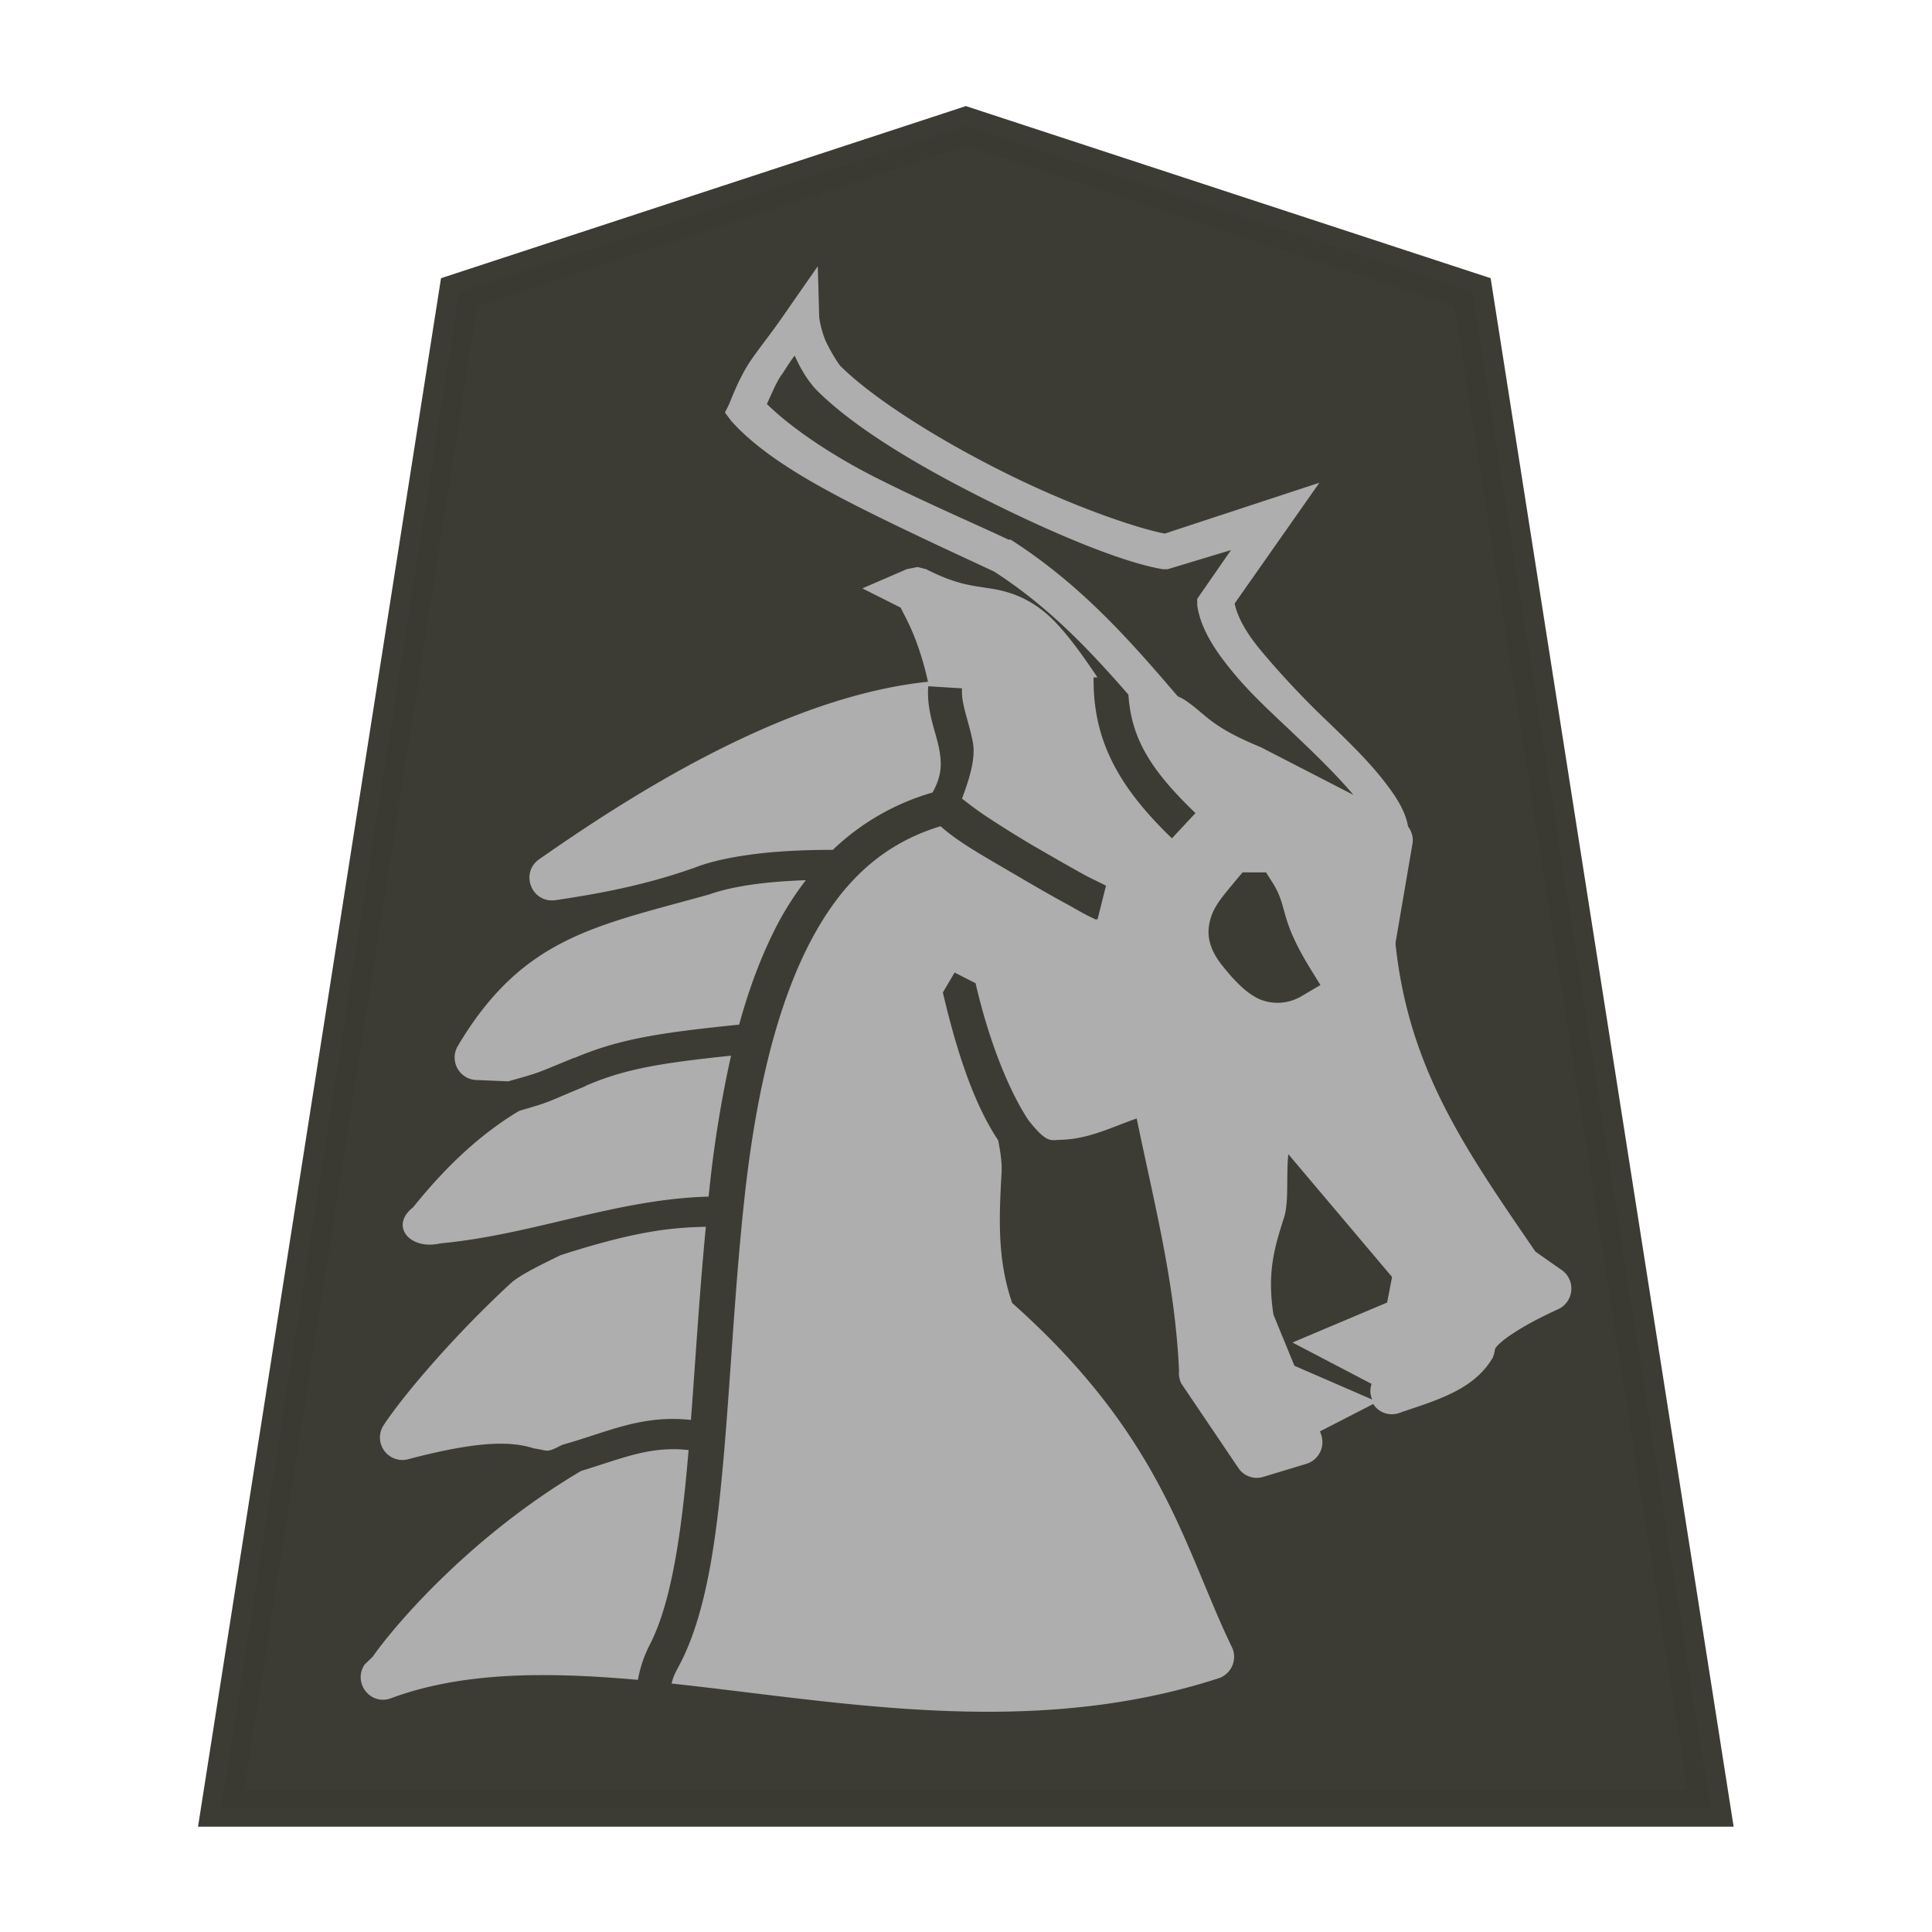 <svg xmlns="http://www.w3.org/2000/svg" width="52.157" height="52.157"><g opacity=".99"><path fill="#fee572" fill-opacity=".992" stroke="#000" stroke-width="1.044" d="m-11.54 7.386-13.14 4.634-6.169 42.276H7.767L1.598 12.02Z" style="fill:#3a3931;fill-opacity:.992;stroke:#393831;stroke-opacity:.992" transform="matrix(1.041 0 0 .968 38.088 -3.75)"/><path d="m30.081 44.968.797-1.144c.432-.634.682-.932.912-1.259.24-.326.432-.681.682-1.316l.115-.23-.173-.23c-.806-.903-2.134-1.662-3.49-2.346-1.355-.682-2.727-1.306-3.604-1.717-1.459-.94-2.56-2.1-3.625-3.323-.08-1.17-.576-2.011-1.81-3.198l.635-.681c1.483 1.426 2.134 2.69 2.115 4.345h-.105c.355.528.71 1.03 1.08 1.43.644.702 1.302.894 1.831.973.528.082.922.116 1.717.519.002 0 .22.057.23.057l.289-.057 1.2-.519-1.03-.518c-.02-.028-.03-.057-.06-.115-.09-.173-.22-.423-.345-.75a8.172 8.172 0 0 1-.336-1.138c3.978-.412 8.23-3.21 10.522-4.81.49-.384.164-1.17-.46-1.087-1.499.22-2.67.48-3.884.922l-.01.005c-.5.173-1.068.269-1.635.336-.748.083-1.464.096-1.964.096a6.477 6.477 0 0 1-2.692 1.548c-.25.451-.259.768-.172 1.21.096.47.336.993.288 1.659l-.912-.057c.03-.404-.173-.855-.288-1.43-.09-.442.08-.99.288-1.546a9.82 9.82 0 0 0-.624-.46c-.394-.26-.893-.576-1.373-.855-.48-.278-.95-.547-1.315-.749-.183-.096-.346-.172-.461-.23-.06-.027-.08-.043-.115-.055l.23-.912h.06c.02.01.09.048.115.057.05.023.05.026.115.057.125.063.327.183.519.288.374.202.825.461 1.316.749.49.288 1.016.586 1.43.854.279.183.5.346.682.51 1.75-.529 2.857-1.74 3.67-3.426.844-1.757 1.33-4.024 1.601-6.406.27-2.382.384-4.862.576-7.094.192-2.232.452-4.21 1.145-5.605.115-.23.22-.384.269-.614-.855-.09-1.723-.202-2.613-.308-3.87-.47-8.052-.892-12.184.461a.612.612 0 0 0-.345.797c1.299 2.664 1.846 5.677 5.948 9.324.403 1.17.355 2.284.288 3.49-.02.287.03.594.09.902.538.806 1.035 2.026 1.493 3.991l-.317.538-.566-.288c-.442-1.913-1.063-3.163-1.436-3.71-.51-.643-.605-.518-.855-.518-.758.017-1.366.336-2.059.576-.49-2.374-1.033-4.437-1.143-6.807a.643.643 0 0 0-.06-.346l-1.545-2.288a.597.597 0 0 0-.682-.23l-1.144.346a.613.613 0 0 0-.403.796l.03.082-1.438.739c-.154-.24-.442-.336-.71-.24-.375.134-.807.259-1.258.46-.451.202-.94.49-1.259 1.03a.923.923 0 0 0-.06.23c-.002.013-.03.09-.288.288-.259.192-.71.47-1.43.797a.613.613 0 0 0-.114 1.03l.739.518c1.915 2.79 3.42 4.953 3.776 8.29.002.02-.001.038 0 .058l-.46 2.689c-.02.163.03.317.124.442.08.47.384.892.73 1.328.442.547 1.013 1.094 1.601 1.658.586.567 1.15 1.177 1.602 1.717.432.508.672.95.748 1.316l-2.288 3.26 4.175-1.373c.797.154 2.508.749 4.232 1.602 1.773.874 3.59 2 4.52 2.918.06.063.269.393.403.681a2.7 2.7 0 0 1 .173.634zm.624-2.41c-.153-.345-.365-.71-.624-.965-1.088-1.073-2.925-2.133-4.748-3.032-1.823-.902-3.552-1.604-4.576-1.773h-.116l-1.716.518.912-1.316v-.173c-.096-.672-.528-1.29-1.03-1.888-.5-.595-1.127-1.151-1.716-1.717-.556-.528-1.09-1.06-1.471-1.516l2.5 1.288c1.307.538 1.441.835 1.945 1.2.08.061.183.126.298.174 1.291 1.508 2.61 3.014 4.511 4.23h.06c.912.432 2.23.995 3.547 1.658 1.204.605 2.302 1.346 2.974 2.003-.135.288-.26.605-.404.797-.08.115-.23.365-.345.509zM18.613 28.605h-.633l-.183-.288c-.22-.345-.269-.643-.355-.931-.09-.288-.22-.653-.605-1.294l-.326-.528.537-.317a1.272 1.272 0 0 1 1.094-.072c.317.144.537.365.768.614l.007.009.008.008c.163.192.298.345.413.537.115.192.211.452.192.72-.04.538-.336.836-.73 1.321zm11.802-.211c.355-.013.74-.036 1.135-.08.509-.057 1.018-.153 1.411-.287l-.001-.003c3.078-.864 5.08-1.14 6.843-4.113a.608.608 0 0 0-.519-.912l-.844-.035-.007.001c-.883.25-.672.183-1.774.634l-.002-.006c-1.22.518-2.307.682-4.454.902-.23.845-.519 1.652-.874 2.387a8.152 8.152 0 0 1-.922 1.507zm2.003-4.737c1.914-.201 2.865-.355 3.934-.816l-.003-.006c1.098-.451.902-.413 1.779-.663l.03-.015c.893-.537 1.836-1.333 2.847-2.594.644-.499.09-1.169-.739-.973-2.485.23-4.746 1.195-7.238 1.262l-.03.288a31.564 31.564 0 0 1-.576 3.519zM17.38 21l-2.803-3.318.134-.69 2.555-1.079-2.133-1.115.02-.089a.562.562 0 0 0-.04-.336l2.1.912.566 1.379c.183 1.167-.04 1.853-.288 2.631-.134.432-.05 1.14-.115 1.716zm15.722-1.962h.002c.825-.024 1.762-.07 3.924-.769.528-.259 1.09-.528 1.343-.758 1.499-1.38 2.9-3.02 3.431-3.832a.606.606 0 0 0-.681-.912c-1.966.518-2.803.47-3.375.288-.413-.06-.317-.135-.768.096-1.232.345-2.127.816-3.473.672-.125 1.654-.23 3.437-.403 5.22zm.873-6.005h.002v-.001c.835.003 1.513-.288 2.493-.586 2.996-1.77 5.036-4.173 5.62-5.007.03-.037.212-.202.231-.23.307-.48-.144-1.075-.682-.913-1.938.73-4.218.73-6.703.51a3.31 3.31 0 0 1-.336.98c-.576 1.146-.845 3.007-1.03 5.206l-.001.017c.144.016.278.024.413.024z" style="color:#000;font-style:normal;font-variant:normal;font-weight:400;font-stretch:normal;font-size:medium;line-height:normal;font-family:sans-serif;font-variant-ligatures:normal;font-variant-position:normal;font-variant-caps:normal;font-variant-numeric:normal;font-variant-alternates:normal;font-variant-east-asian:normal;font-feature-settings:normal;font-variation-settings:normal;text-indent:0;text-align:start;text-decoration:none;text-decoration-line:none;text-decoration-style:solid;text-decoration-color:#000;letter-spacing:normal;word-spacing:normal;text-transform:none;writing-mode:lr-tb;direction:ltr;text-orientation:mixed;dominant-baseline:auto;baseline-shift:baseline;text-anchor:start;white-space:normal;shape-padding:0;shape-margin:0;inline-size:0;clip-rule:nonzero;display:inline;overflow:visible;visibility:visible;isolation:auto;mix-blend-mode:normal;color-interpolation:sRGB;color-interpolation-filters:linearRGB;solid-color:#000;solid-opacity:1;fill:#aeaeae;fill-opacity:.992;fill-rule:nonzero;stroke:none;stroke-width:1.222;stroke-linecap:butt;stroke-linejoin:round;stroke-miterlimit:4;stroke-dasharray:none;stroke-dashoffset:0;stroke-opacity:1;color-rendering:auto;image-rendering:auto;shape-rendering:auto;text-rendering:auto;enable-background:accumulate;stop-color:#000" transform="rotate(-180 26.079 26.078)"/></g></svg>
